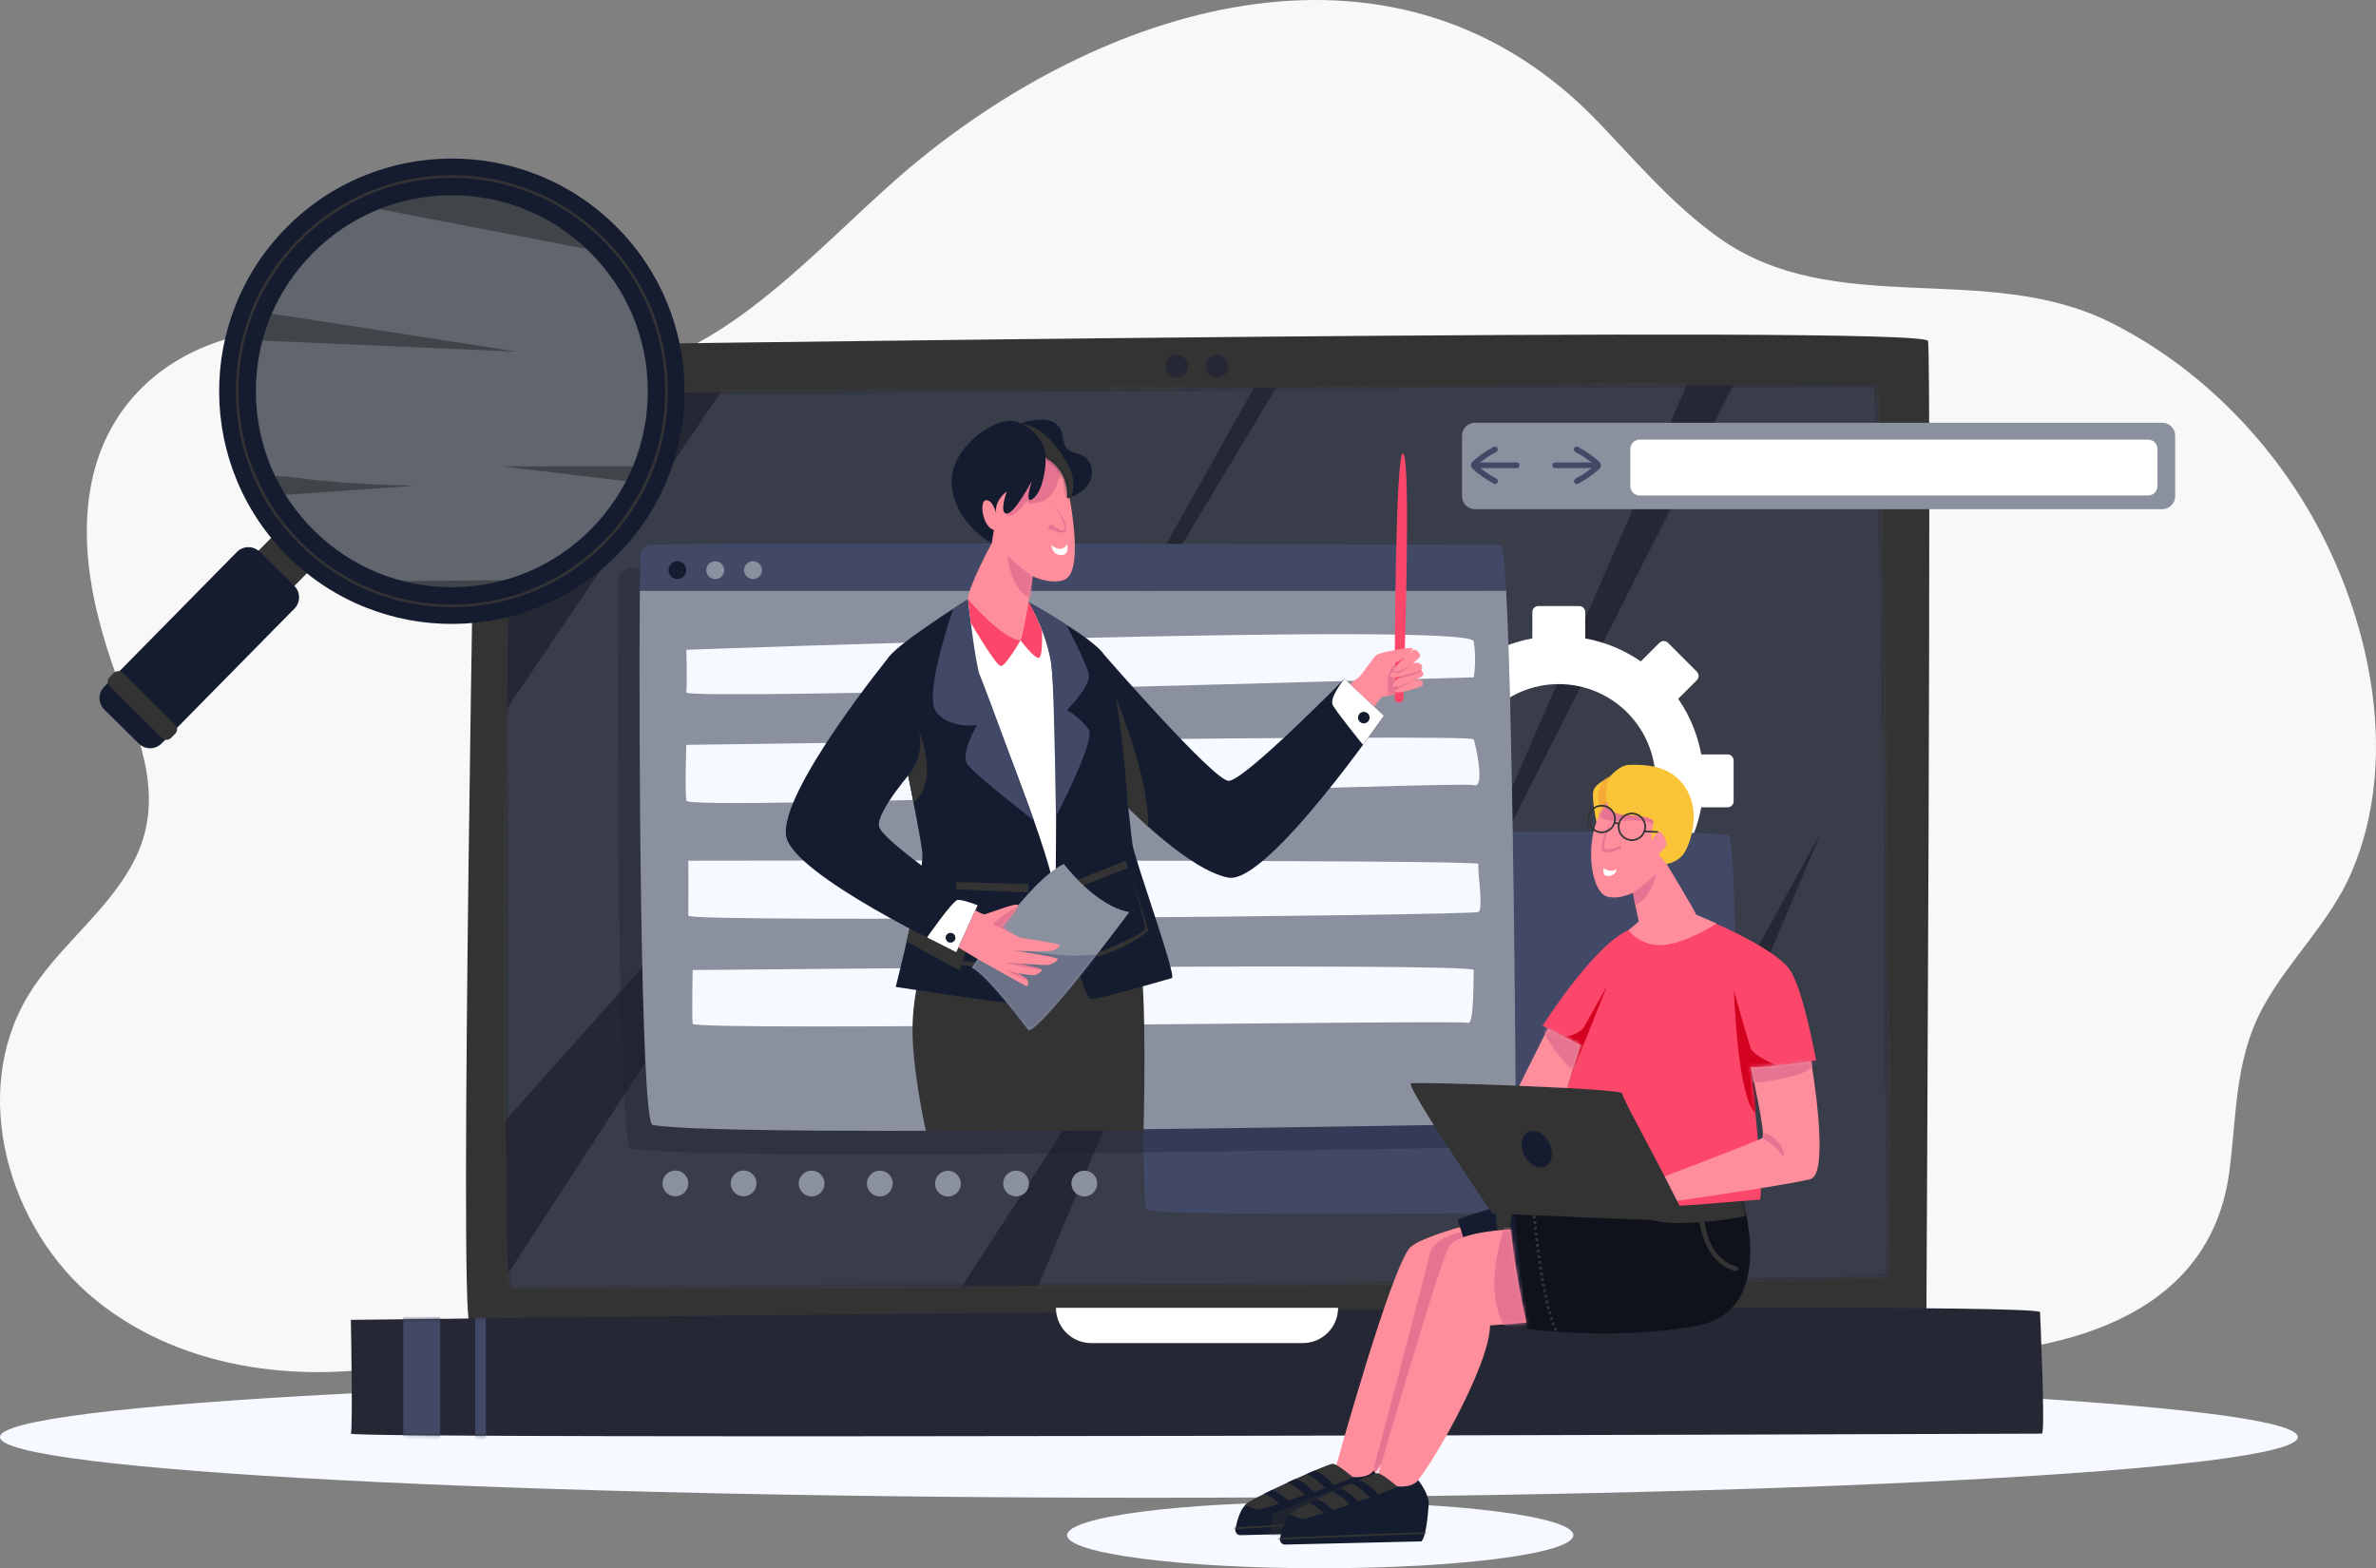 <svg width="712" height="470" viewBox="0 0 712 470" fill="none" xmlns="http://www.w3.org/2000/svg">
<rect x="0" y="0" width="712" height="470" fill="#808080" stroke="none"/>
<path d="M344.29 448.865C534.436 448.865 688.579 440.723 688.579 430.678C688.579 420.634 534.436 412.491 344.29 412.491C154.144 412.491 0 420.634 0 430.678C0 440.723 154.144 448.865 344.29 448.865Z" fill="#F6F9FF"/>
<path d="M125.826 407.758C92.623 415.269 55.282 411.126 28.811 389.719C2.34 368.314 -9.18 327.525 8.419 298.382C17.239 283.775 32.098 273.451 40.023 258.292C49.624 239.926 42.224 222.454 35.519 204.305C28.856 186.265 23.993 166.912 26.848 147.893C31.954 113.882 61.524 97.016 94.058 98.65C126.74 100.291 159.172 119.059 192.135 109.805C223.667 100.954 249.599 69.239 274.149 48.967C333.071 0.312 419.434 -25.726 479.157 36.807C490.593 48.782 501.462 61.518 514.928 71.152C549.663 96.003 594.981 77.917 632.435 96.63C658.471 109.638 680.244 131.527 694.111 157.025C710.867 187.834 718.907 228.477 704.604 261.561C698.198 276.38 686.081 287.491 678.346 301.484C669.6 317.304 670.357 333.619 668.055 351.077C662.098 396.264 615.817 405.864 577.206 406.485C510.541 407.557 443.199 399.668 376.673 395.819C293.028 390.981 208.063 389.154 125.826 407.758Z" fill="#F8F8F8"/>
<path d="M142.816 106.107C142.841 104.74 144.006 103.642 145.447 103.63C181.218 103.312 576.722 97.269 577.759 102.19C578.845 107.345 577.276 393.499 577.276 393.499C577.276 393.499 143.942 401.746 140.684 396.592C137.603 391.717 142.297 134.073 142.816 106.107Z" fill="#333333"/>
<path d="M105.142 395.552C105.142 395.552 599.646 389.423 611.316 393.152C611.316 393.152 612.999 429.655 611.876 429.655C610.752 429.655 104.515 431.438 105.141 429.655C105.768 427.872 105.142 395.552 105.142 395.552Z" fill="#252834"/>
<mask id="mask0_706_2533" style="mask-type:luminance" maskUnits="userSpaceOnUse" x="105" y="391" width="508" height="40">
<path d="M105.142 395.552C105.142 395.552 599.646 389.423 611.316 393.152C611.316 393.152 612.999 429.655 611.876 429.655C610.752 429.655 104.515 431.438 105.141 429.655C105.768 427.872 105.142 395.552 105.142 395.552Z" fill="white"/>
</mask>
<g mask="url(#mask0_706_2533)">
<path d="M131.9 391.949H120.838V432.791H131.9V391.949Z" fill="#424966"/>
</g>
<mask id="mask1_706_2533" style="mask-type:luminance" maskUnits="userSpaceOnUse" x="105" y="391" width="508" height="40">
<path d="M105.142 395.552C105.142 395.552 599.646 389.423 611.316 393.152C611.316 393.152 612.999 429.655 611.876 429.655C610.752 429.655 104.515 431.438 105.141 429.655C105.768 427.872 105.142 395.552 105.142 395.552Z" fill="white"/>
</mask>
<g mask="url(#mask1_706_2533)">
<path d="M145.587 391.949H142.399V432.791H145.587V391.949Z" fill="#424966"/>
</g>
<path d="M152.842 118.033C152.842 118.033 149.992 386.005 152.842 386.005C155.691 386.005 565.082 384.755 565.707 382.255C566.332 379.754 564.457 115.969 561.957 115.344C559.457 114.719 152.842 118.033 152.842 118.033Z" fill="#252834"/>
<mask id="mask2_706_2533" style="mask-type:luminance" maskUnits="userSpaceOnUse" x="151" y="115" width="415" height="272">
<path d="M152.842 118.033C152.842 118.033 149.992 386.005 152.842 386.005C155.691 386.005 565.082 384.755 565.707 382.255C566.332 379.754 564.457 115.969 561.957 115.344C559.457 114.719 152.842 118.033 152.842 118.033Z" fill="white"/>
</mask>
<g mask="url(#mask2_706_2533)">
<path opacity="0.2" d="M218.964 113.135L140.815 228.778L145.46 342.467L263.637 210.241L145.587 391.949H284.063L352.633 286.418L308.354 391.949H467.108L545.816 249.277L487.88 386.005H573.299V115.265H519.501L421.03 309.782L506.449 113.135L382.403 116.265L280.198 286.418L375.724 116.313L218.964 113.135Z" fill="#8B909F"/>
</g>
<path d="M390.408 402.516H326.996C321.16 402.516 316.43 397.785 316.43 391.949H400.975C400.974 397.785 396.244 402.516 390.408 402.516Z" fill="white"/>
<path d="M352.632 113.135C354.492 113.135 356 111.627 356 109.767C356 107.907 354.492 106.399 352.632 106.399C350.772 106.399 349.265 107.907 349.265 109.767C349.265 111.627 350.772 113.135 352.632 113.135Z" fill="#252834"/>
<path d="M364.77 113.135C366.63 113.135 368.138 111.627 368.138 109.767C368.138 107.907 366.63 106.399 364.77 106.399C362.91 106.399 361.402 107.907 361.402 109.767C361.402 111.627 362.91 113.135 364.77 113.135Z" fill="#252834"/>
<path d="M467.107 263.017C451.12 263.017 438.113 250.009 438.113 234.02C438.113 218.031 451.12 205.023 467.107 205.023C483.095 205.023 496.102 218.031 496.102 234.02C496.102 250.008 483.095 263.017 467.107 263.017ZM517.701 226.098H509.801C508.702 220.104 506.358 214.445 502.898 209.429L508.483 203.843C509.186 203.14 509.186 202 508.483 201.296L499.827 192.639C499.124 191.936 497.984 191.936 497.281 192.639L491.695 198.226C486.68 194.764 481.022 192.42 475.029 191.321V183.421C475.029 182.427 474.223 181.621 473.228 181.621H460.987C459.993 181.621 459.186 182.427 459.186 183.421V191.321C453.193 192.42 447.534 194.764 442.519 198.226L436.934 192.639C436.231 191.936 435.091 191.936 434.388 192.639L425.731 201.296C425.028 201.999 425.028 203.14 425.731 203.843L431.317 209.429C427.856 214.445 425.512 220.104 424.413 226.098H416.514C415.52 226.098 414.714 226.904 414.714 227.898V240.141C414.714 241.135 415.52 241.942 416.514 241.942H424.413C425.512 247.936 427.856 253.595 431.317 258.61L425.731 264.196C425.028 264.899 425.028 266.039 425.731 266.743L434.388 275.4C435.091 276.103 436.23 276.103 436.934 275.4L442.519 269.814C447.534 273.275 453.193 275.619 459.186 276.718V284.618C459.186 285.612 459.993 286.418 460.987 286.418H473.228C474.222 286.418 475.029 285.612 475.029 284.618V276.718C481.022 275.619 486.68 273.275 491.695 269.814L497.281 275.4C497.984 276.103 499.124 276.103 499.827 275.4L508.483 266.743C509.186 266.04 509.186 264.9 508.483 264.196L502.898 258.61C506.358 253.595 508.702 247.936 509.801 241.942H517.701C518.695 241.942 519.501 241.136 519.501 240.141V227.898C519.501 226.904 518.695 226.098 517.701 226.098Z" fill="white"/>
<path d="M343.568 250.472C343.568 250.472 515.406 247.783 518.123 250.472C520.84 253.162 520.84 362.073 518.123 362.512C515.406 362.951 345.605 365.147 343.568 362.512C341.53 359.877 343.568 250.472 343.568 250.472Z" fill="#424966"/>
<path opacity="0.3" d="M444.822 184.04C444.399 176.417 443.918 171.44 443.374 170.352C443.374 170.352 219.033 169.464 188.85 170.261C186.944 170.311 185.414 171.845 185.368 173.752C185.312 176.109 185.262 179.624 185.223 184.04C184.864 224.941 185.393 343.58 189.032 344.2C213.704 348.403 447.731 343.769 447.731 343.769C447.731 343.769 447.11 225.242 444.822 184.04Z" fill="#151C30"/>
<path d="M206.152 355.557C206.645 353.48 205.361 351.396 203.284 350.903C201.207 350.409 199.123 351.693 198.63 353.77C198.136 355.848 199.42 357.932 201.497 358.425C203.574 358.919 205.658 357.635 206.152 355.557Z" fill="#8B909F"/>
<path d="M225.558 357.389C227.067 355.879 227.067 353.432 225.558 351.922C224.048 350.412 221.601 350.412 220.091 351.922C218.581 353.432 218.581 355.879 220.091 357.389C221.601 358.899 224.048 358.899 225.558 357.389Z" fill="#8B909F"/>
<path d="M245.94 357.433C247.449 355.923 247.449 353.475 245.94 351.965C244.43 350.455 241.982 350.455 240.473 351.965C238.963 353.475 238.963 355.923 240.473 357.433C241.982 358.942 244.43 358.942 245.94 357.433Z" fill="#8B909F"/>
<path d="M265.13 358.275C267.102 357.457 268.039 355.196 267.222 353.223C266.405 351.25 264.144 350.314 262.171 351.131C260.199 351.948 259.262 354.21 260.079 356.182C260.896 358.155 263.157 359.092 265.13 358.275Z" fill="#8B909F"/>
<path d="M287.821 355.626C288.311 353.548 287.025 351.465 284.947 350.975C282.869 350.484 280.787 351.771 280.297 353.849C279.806 355.927 281.093 358.009 283.17 358.5C285.248 358.99 287.33 357.704 287.821 355.626Z" fill="#8B909F"/>
<path d="M307.216 357.433C308.726 355.924 308.726 353.476 307.216 351.966C305.706 350.456 303.259 350.456 301.749 351.966C300.239 353.476 300.239 355.924 301.749 357.433C303.259 358.943 305.706 358.943 307.216 357.433Z" fill="#8B909F"/>
<path d="M326.408 358.273C328.381 357.456 329.317 355.195 328.5 353.222C327.683 351.249 325.422 350.312 323.449 351.13C321.477 351.947 320.54 354.208 321.357 356.181C322.174 358.154 324.436 359.09 326.408 358.273Z" fill="#8B909F"/>
<path d="M195.545 337.145C220.217 341.347 454.244 336.713 454.244 336.713C454.244 336.713 453.623 218.187 451.335 176.985H191.736C191.376 217.885 191.905 336.525 195.545 337.145Z" fill="#8B909F"/>
<mask id="mask3_706_2533" style="mask-type:luminance" maskUnits="userSpaceOnUse" x="191" y="176" width="264" height="163">
<path d="M195.545 337.145C220.217 341.347 454.244 336.713 454.244 336.713C454.244 336.713 453.623 218.187 451.335 176.985H191.736C191.376 217.885 191.905 336.525 195.545 337.145Z" fill="white"/>
</mask>
<g mask="url(#mask3_706_2533)">
<path d="M205.677 194.732C205.677 194.732 440.737 186.182 441.629 192.204C442.521 198.226 441.629 202.988 441.629 202.988C441.629 202.988 205.409 210.048 205.677 207.514C205.945 204.979 205.677 194.732 205.677 194.732Z" fill="#F6F9FF"/>
</g>
<mask id="mask4_706_2533" style="mask-type:luminance" maskUnits="userSpaceOnUse" x="191" y="176" width="264" height="163">
<path d="M195.545 337.145C220.217 341.347 454.244 336.713 454.244 336.713C454.244 336.713 453.623 218.187 451.335 176.985H191.736C191.376 217.885 191.905 336.525 195.545 337.145Z" fill="white"/>
</mask>
<g mask="url(#mask4_706_2533)">
<path d="M205.677 223.226C205.677 223.226 441.021 219.811 441.629 221.565C442.237 223.318 445.144 236.579 441.629 235.299C438.114 234.019 206.153 243.262 205.677 239.953C205.2 236.644 205.677 223.226 205.677 223.226Z" fill="#F6F9FF"/>
</g>
<mask id="mask5_706_2533" style="mask-type:luminance" maskUnits="userSpaceOnUse" x="191" y="176" width="264" height="163">
<path d="M195.545 337.145C220.217 341.347 454.244 336.713 454.244 336.713C454.244 336.713 453.623 218.187 451.335 176.985H191.736C191.376 217.885 191.905 336.525 195.545 337.145Z" fill="white"/>
</mask>
<g mask="url(#mask5_706_2533)">
<path d="M206.27 257.946C206.27 257.946 443.576 257.531 443.07 258.918C442.564 260.306 444.631 272.246 443.07 273.307C441.51 274.368 206.207 276.598 206.27 274.428C206.332 272.259 206.27 257.946 206.27 257.946Z" fill="#F6F9FF"/>
</g>
<mask id="mask6_706_2533" style="mask-type:luminance" maskUnits="userSpaceOnUse" x="191" y="176" width="264" height="163">
<path d="M195.545 337.145C220.217 341.347 454.244 336.713 454.244 336.713C454.244 336.713 453.623 218.187 451.335 176.985H191.736C191.376 217.885 191.905 336.525 195.545 337.145Z" fill="white"/>
</mask>
<g mask="url(#mask6_706_2533)">
<path d="M207.56 290.717C207.56 290.717 441.785 288.342 441.629 290.717C441.472 293.092 441.8 307.504 439.832 306.532C437.863 305.56 207.769 309.169 207.555 306.808C207.301 303.985 207.56 290.717 207.56 290.717Z" fill="#F6F9FF"/>
</g>
<path d="M195.363 163.205C193.457 163.255 191.927 164.789 191.881 166.696C191.825 169.053 191.775 172.568 191.736 176.985H451.335C450.912 169.361 450.431 164.385 449.887 163.296C449.887 163.296 225.545 162.409 195.363 163.205Z" fill="#424966"/>
<path d="M205.606 171.464C205.943 170.027 205.052 168.589 203.616 168.251C202.179 167.913 200.74 168.804 200.402 170.241C200.065 171.678 200.956 173.117 202.393 173.455C203.829 173.792 205.268 172.901 205.606 171.464Z" fill="#151C30"/>
<path d="M215.526 173.271C216.847 172.611 217.382 171.006 216.723 169.685C216.063 168.365 214.458 167.829 213.138 168.489C211.817 169.149 211.282 170.754 211.941 172.074C212.601 173.395 214.206 173.931 215.526 173.271Z" fill="#8B909F"/>
<path d="M226.687 173.337C228.051 172.772 228.699 171.209 228.134 169.845C227.569 168.481 226.006 167.833 224.642 168.398C223.278 168.963 222.631 170.527 223.196 171.89C223.76 173.254 225.324 173.902 226.687 173.337Z" fill="#8B909F"/>
<path d="M92.738 171.014L82.001 160.439L76.43 166.097L87.167 176.672L92.738 171.014Z" fill="#333333"/>
<path d="M135.399 176.691C168.224 176.691 194.833 150.079 194.833 117.251C194.833 84.424 168.224 57.812 135.399 57.812C102.574 57.812 75.965 84.424 75.965 117.251C75.965 150.079 102.574 176.691 135.399 176.691Z" fill="#41454A"/>
<mask id="mask7_706_2533" style="mask-type:luminance" maskUnits="userSpaceOnUse" x="75" y="57" width="120" height="120">
<path d="M135.399 176.691C168.224 176.691 194.833 150.079 194.833 117.251C194.833 84.424 168.224 57.812 135.399 57.812C102.574 57.812 75.965 84.424 75.965 117.251C75.965 150.079 102.574 176.691 135.399 176.691Z" fill="white"/>
</mask>
<g mask="url(#mask7_706_2533)">
<path opacity="0.43" d="M89.648 143.265C78.168 141.699 67.755 143.312 67.74 143.265C67.705 143.153 67.436 101.6 67.436 101.6L155.078 105.404L75.746 93.12L92.176 58.518L203.264 79.925L195.681 139.765H150.316L195.425 145.141L180.65 173.602L96.145 174.354L74.499 149.067L124.513 145.545C124.513 145.545 105.354 145.408 89.648 143.265Z" fill="#8B909F"/>
</g>
<path d="M86.473 166.939C79.767 160.335 74.555 152.612 70.979 143.985C67.527 135.656 65.742 126.841 65.672 117.786C65.603 108.732 67.253 99.891 70.577 91.509C74.019 82.828 79.113 75.027 85.716 68.321C92.32 61.614 100.041 56.401 108.668 52.826C116.997 49.373 125.81 47.587 134.864 47.518C143.917 47.448 152.757 49.099 161.138 52.423C169.818 55.866 177.619 60.96 184.325 67.564C191.03 74.168 196.243 81.891 199.818 90.518C203.27 98.847 205.056 107.662 205.126 116.716C205.195 125.771 203.545 134.612 200.221 142.993C196.778 151.674 191.684 159.476 185.081 166.182C178.478 172.888 170.756 178.101 162.13 181.677C153.801 185.13 144.987 186.915 135.933 186.985C126.88 187.054 118.04 185.404 109.659 182.08C100.979 178.637 93.178 173.543 86.473 166.939ZM176.606 75.403C165.429 64.395 150.635 58.399 134.949 58.52C119.262 58.64 104.562 64.862 93.555 76.04C82.548 87.218 76.553 102.014 76.673 117.702C76.793 133.39 83.015 148.092 94.192 159.1C105.369 170.108 120.164 176.104 135.85 175.983C151.536 175.863 166.237 169.641 177.244 158.463C188.25 147.284 194.246 132.489 194.126 116.801C194.005 101.113 187.783 86.411 176.606 75.403Z" fill="#151C30"/>
<path d="M41.615 222.86L31.252 212.653C29.355 210.784 29.331 207.732 31.199 205.834L70.994 165.42C72.862 163.523 75.915 163.499 77.812 165.368L88.176 175.574C90.073 177.443 90.096 180.496 88.228 182.393L48.433 222.807C46.565 224.705 43.512 224.728 41.615 222.86Z" fill="#151C30"/>
<path d="M135.385 181.992C118.283 181.992 102.176 175.394 89.977 163.38C77.657 151.246 70.799 135.04 70.666 117.748C70.533 100.456 77.142 84.147 89.275 71.826C101.407 59.504 117.611 52.645 134.902 52.513C135.072 52.511 135.243 52.511 135.412 52.511C152.514 52.511 168.621 59.108 180.82 71.123C193.14 83.257 199.998 99.463 200.131 116.755C200.264 134.047 193.655 150.356 181.523 162.677C169.39 174.999 153.186 181.858 135.895 181.99C135.725 181.991 135.555 181.992 135.385 181.992ZM135.412 53.314C135.244 53.314 135.077 53.314 134.908 53.316C117.832 53.447 101.829 60.22 89.847 72.389C77.865 84.557 71.338 100.664 71.469 117.742C71.6 134.819 78.373 150.824 90.54 162.807C102.587 174.672 118.497 181.189 135.385 181.189C135.554 181.189 135.72 181.188 135.889 181.187C152.965 181.056 168.968 174.282 180.951 162.114C192.933 149.945 199.459 133.838 199.328 116.761C199.197 99.683 192.424 83.678 180.257 71.695C168.21 59.83 152.301 53.314 135.412 53.314Z" fill="#333333"/>
<path d="M48.53 221.172L32.833 205.713C32.071 204.962 32.061 203.736 32.812 202.974L34.054 201.712C34.805 200.951 36.03 200.941 36.792 201.691L52.49 217.151C53.252 217.902 53.261 219.127 52.511 219.889L51.268 221.151C50.517 221.913 49.292 221.923 48.53 221.172Z" fill="#333333"/>
<path d="M647.934 152.59H441.996C439.852 152.59 438.113 150.852 438.113 148.707V130.581C438.113 128.436 439.852 126.698 441.996 126.698H647.934C650.078 126.698 651.817 128.436 651.817 130.581V148.707C651.817 150.852 650.078 152.59 647.934 152.59Z" fill="#8B909F"/>
<path d="M447.568 133.946C445.509 135.012 443.582 136.321 441.826 137.834C441.4 138.201 440.937 138.579 440.811 139.156C440.663 139.832 441.068 140.348 441.546 140.765C442.427 141.534 443.352 142.255 444.311 142.925C445.366 143.663 446.468 144.332 447.607 144.934C448.013 145.148 448.532 145.037 448.771 144.629C448.996 144.244 448.874 143.68 448.466 143.464C447.309 142.853 446.189 142.172 445.118 141.42C444.624 141.073 444.141 140.713 443.671 140.335C443.441 140.149 443.213 139.961 442.989 139.769C442.861 139.659 442.731 139.55 442.606 139.436C442.556 139.393 442.508 139.348 442.462 139.301C442.469 139.318 442.472 139.335 442.47 139.354C442.449 139.417 442.453 139.473 442.482 139.523C442.52 139.537 442.548 139.511 442.567 139.446C442.693 139.39 442.829 139.212 442.934 139.12C443.157 138.926 443.384 138.735 443.614 138.548C444.083 138.165 444.566 137.801 445.061 137.453C446.135 136.697 447.261 136.019 448.427 135.415C448.835 135.204 448.956 134.633 448.732 134.251C448.49 133.838 447.977 133.734 447.568 133.946Z" fill="#424966"/>
<path d="M443.07 140.291C446.885 140.291 450.7 140.291 454.515 140.291C455.61 140.291 455.612 138.589 454.515 138.589C450.7 138.589 446.885 138.589 443.07 138.589C441.975 138.589 441.973 140.291 443.07 140.291Z" fill="#424966"/>
<path d="M472.942 144.934C475.001 143.869 476.927 142.559 478.683 141.046C479.109 140.679 479.572 140.301 479.698 139.725C479.846 139.048 479.441 138.532 478.964 138.115C478.083 137.347 477.157 136.625 476.199 135.955C475.143 135.217 474.041 134.548 472.902 133.946C472.496 133.732 471.977 133.843 471.738 134.252C471.513 134.636 471.636 135.2 472.043 135.416C473.201 136.028 474.32 136.708 475.392 137.461C475.885 137.807 476.369 138.167 476.838 138.546C477.069 138.731 477.296 138.92 477.521 139.112C477.649 139.221 477.778 139.33 477.903 139.444C477.953 139.487 478.001 139.533 478.048 139.58C478.04 139.563 478.037 139.545 478.039 139.526C478.06 139.463 478.056 139.407 478.028 139.358C477.99 139.343 477.961 139.369 477.943 139.434C477.817 139.49 477.681 139.668 477.576 139.76C477.353 139.954 477.126 140.145 476.896 140.333C476.427 140.715 475.944 141.079 475.449 141.427C474.375 142.183 473.249 142.862 472.083 143.465C471.675 143.676 471.554 144.247 471.777 144.629C472.02 145.043 472.532 145.146 472.942 144.934Z" fill="#424966"/>
<path d="M477.44 138.589C473.625 138.589 469.81 138.589 465.995 138.589C464.9 138.589 464.898 140.291 465.995 140.291C469.81 140.291 473.625 140.291 477.44 140.291C478.535 140.291 478.537 138.589 477.44 138.589Z" fill="#424966"/>
<path d="M643.71 148.495H491.365C489.81 148.495 488.55 147.235 488.55 145.68V134.562C488.55 133.008 489.81 131.747 491.365 131.747H643.71C645.264 131.747 646.525 133.008 646.525 134.562V145.68C646.525 147.235 645.264 148.495 643.71 148.495Z" fill="white"/>
<path d="M282.335 272.701C278.491 280.647 275.762 289.095 274.368 297.811C273.915 300.65 273.582 303.613 273.48 306.532C273.025 319.507 277.457 338.893 277.457 338.893H342.662C342.662 338.893 343.937 296.095 341.209 284.503C338.482 272.91 335.073 263.016 335.073 263.016L285.753 265.637L282.335 272.701Z" fill="#333333"/>
<path d="M290.057 179.608L284.23 185.89L297.538 266.844L326.243 264.644C326.243 264.644 319.849 193.481 318.325 189.63C316.801 185.778 308.017 180.361 308.017 180.361L290.057 179.608Z" fill="white"/>
<path d="M290.057 179.608C290.057 179.608 266.905 194.121 266.088 197.524C265.27 200.926 275.957 249.192 276.401 255.846C276.844 262.501 268.416 295.773 268.416 295.773C268.416 295.773 309.966 302.206 309.263 301.097C308.561 299.988 316.428 280.082 316.428 270.043C316.428 260.856 301.901 224.272 294.91 207.197C292.473 201.246 291.022 194.938 290.618 188.519L290.057 179.608Z" fill="#151C30"/>
<path d="M293.487 139.227C295.841 136.453 304.44 133.414 311.38 134.711C315.292 135.442 318.349 138.516 319.194 142.406C321.107 151.209 324.908 171.984 318.646 173.886C315.858 174.732 312.577 174.07 309.426 172.696C308.789 178.055 306.252 190.255 305.793 191.887C305.148 194.18 290.053 183.414 290.057 179.608C290.06 175.928 297.197 162.784 297.197 162.784C295.703 159.157 290.212 143.086 293.487 139.227Z" fill="#FE8E9C"/>
<mask id="mask8_706_2533" style="mask-type:luminance" maskUnits="userSpaceOnUse" x="290" y="134" width="33" height="59">
<path d="M293.487 139.227C295.841 136.453 304.44 133.414 311.38 134.711C315.292 135.442 318.349 138.516 319.194 142.406C321.107 151.209 324.908 171.984 318.646 173.886C315.858 174.732 312.577 174.07 309.426 172.696C308.789 178.055 306.252 190.255 305.793 191.887C305.148 194.18 290.053 183.414 290.057 179.608C290.06 175.928 297.197 162.784 297.197 162.784C295.703 159.157 290.212 143.086 293.487 139.227Z" fill="white"/>
</mask>
<g mask="url(#mask8_706_2533)">
<path d="M309.426 172.696C309.426 172.696 305.299 169.88 301.889 166.546C301.889 166.546 302.905 178.228 309.798 179.441L309.426 172.696Z" fill="#E57492"/>
</g>
<mask id="mask9_706_2533" style="mask-type:luminance" maskUnits="userSpaceOnUse" x="290" y="134" width="33" height="59">
<path d="M293.487 139.227C295.841 136.453 304.44 133.414 311.38 134.711C315.292 135.442 318.349 138.516 319.194 142.406C321.107 151.209 324.908 171.984 318.646 173.886C315.858 174.732 312.577 174.07 309.426 172.696C308.789 178.055 306.252 190.255 305.793 191.887C305.148 194.18 290.053 183.414 290.057 179.608C290.06 175.928 297.197 162.784 297.197 162.784C295.703 159.157 290.212 143.086 293.487 139.227Z" fill="white"/>
</mask>
<g mask="url(#mask9_706_2533)">
<path d="M318.045 139.805C318.045 139.805 317.27 148.675 312.159 150.319C307.048 151.964 307.9 149.795 307.9 149.795C307.9 149.795 302.789 157.807 300.698 153.026L309.862 134.498C309.861 134.499 315.721 136.165 318.045 139.805Z" fill="#E57492"/>
</g>
<path d="M315.396 150.32C315.396 150.32 319.847 157.523 318.907 158.689C317.966 159.854 315.591 157.051 314.866 157.235C314.14 157.42 313.78 158.578 314.674 158.712C315.568 158.846 319.038 160.558 319.398 158.913C319.757 157.269 319.106 156.027 315.396 150.32Z" fill="#E57492"/>
<path d="M319.784 163.002C319.784 163.002 318.584 166.068 315.1 163.399C315.1 163.399 315.14 165.962 317.535 166.325C320.693 166.805 319.784 163.002 319.784 163.002Z" fill="white"/>
<path d="M324.725 136.726C323.155 135.81 321.064 135.798 319.808 134.484C318.296 132.901 318.752 130.255 317.656 128.36C316.835 126.941 315.218 126.128 313.597 125.886C311.967 125.643 310.317 125.895 308.706 126.156C307.936 126.281 306.707 126.356 306.075 126.972C304.632 126.231 303.068 125.888 301.47 126.169C294.937 127.317 283.461 136.057 285.403 146.916C287.345 157.776 297.197 162.783 297.197 162.783L297.831 158.799C294.5 158.07 293.316 150.026 295.469 149.914C297.623 149.803 298.524 153.914 298.524 153.914C297.873 149.914 301.687 147.31 301.687 147.31C301.687 147.31 299.268 153.914 301.687 153.914C304.105 153.914 309.221 144.054 309.221 144.054C309.221 144.054 306.616 152.054 309.779 149.263C312.941 146.473 313.313 138.845 313.313 138.845C313.394 138.299 313.377 137.686 313.28 137.034C313.742 137.304 314.199 137.583 314.636 137.892C318.22 140.424 320.255 144.988 319.745 149.346C322.531 148.584 325.245 146.967 326.536 144.383C327.827 141.799 327.221 138.181 324.725 136.726Z" fill="#151C30"/>
<mask id="mask10_706_2533" style="mask-type:luminance" maskUnits="userSpaceOnUse" x="285" y="125" width="43" height="38">
<path d="M324.725 136.726C323.155 135.81 321.064 135.798 319.808 134.484C318.296 132.901 318.752 130.255 317.656 128.36C316.835 126.941 315.218 126.128 313.597 125.886C311.967 125.643 310.317 125.895 308.706 126.156C307.936 126.281 306.707 126.356 306.075 126.972C304.632 126.231 303.068 125.888 301.47 126.169C294.937 127.317 283.461 136.057 285.403 146.916C287.345 157.776 297.197 162.783 297.197 162.783L297.831 158.799C294.5 158.07 293.316 150.026 295.469 149.914C297.623 149.803 298.524 153.914 298.524 153.914C297.873 149.914 301.687 147.31 301.687 147.31C301.687 147.31 299.268 153.914 301.687 153.914C304.105 153.914 309.221 144.054 309.221 144.054C309.221 144.054 306.616 152.054 309.779 149.263C312.941 146.473 313.313 138.845 313.313 138.845C313.394 138.299 313.377 137.686 313.28 137.034C313.742 137.304 314.199 137.583 314.636 137.892C318.22 140.424 320.255 144.988 319.745 149.346C322.531 148.584 325.245 146.967 326.536 144.383C327.827 141.799 327.221 138.181 324.725 136.726Z" fill="white"/>
</mask>
<g mask="url(#mask10_706_2533)">
<path d="M306.075 126.972C306.075 126.972 313.469 130.318 313.28 137.034C313.28 137.034 318.413 146.303 319.744 149.347C320.277 150.564 320.76 149.859 321.148 148.575C322.073 145.511 321.673 142.197 320.118 139.399C317.548 134.774 312.606 127.717 306.075 126.972Z" fill="#333333"/>
</g>
<path d="M308.163 180.448C308.163 180.448 327.65 191.172 330.857 196.205C334.064 201.239 338.684 248.464 339.368 253.084C340.052 257.704 352.713 292.682 351.173 293.123C349.633 293.565 328.76 299.626 326.878 299.454C324.996 299.283 316.985 271.678 316.429 267.971C316.033 265.333 317.427 224.084 315.1 199.354C314.155 189.318 308.163 180.448 308.163 180.448Z" fill="#151C30"/>
<path d="M286.561 264.346L308.203 264.955V267.494L286.561 266.523V264.346Z" fill="#333333"/>
<path d="M322.94 263.661L337.325 257.946L338.101 260.043L323.692 265.797L322.94 263.661Z" fill="#333333"/>
<path d="M308.203 267.494C308.203 267.494 306.384 288.188 305.237 288.535C304.089 288.881 285.806 288.621 285.026 286.975C284.246 285.328 286.561 266.523 286.561 266.523C286.561 266.523 283.175 286.715 284.23 288.188C285.286 289.661 305.042 290.788 305.996 290.008C306.949 289.228 308.203 267.494 308.203 267.494Z" fill="#333333"/>
<path d="M323.692 265.797C323.692 265.797 328.204 285.312 328.94 285.436C329.676 285.559 342.692 279.849 343.122 278.393C343.552 276.937 338.102 260.043 338.102 260.043C338.102 260.043 344.106 277.886 344.026 278.757C343.947 279.628 337.061 283.823 334.29 284.773C331.52 285.723 329.145 286.99 328.591 286.436C328.037 285.882 323.692 265.797 323.692 265.797Z" fill="#333333"/>
<path d="M285.713 182.392C285.713 182.392 276.482 208.366 280.622 213.48C284.762 218.595 292.798 217.255 292.798 217.255C292.798 217.255 287.437 226.023 290.056 229.311C292.676 232.599 309.852 245.949 309.852 245.949C309.852 245.949 294.99 205.321 293.65 202.399C292.311 199.476 290.057 179.608 290.057 179.608L285.713 182.392Z" fill="#424966"/>
<path d="M308.163 180.448C308.163 180.448 314.687 190.958 315.346 202.213C316.005 213.468 316.428 244.727 316.428 244.727C316.428 244.727 328.373 221.861 326.243 218.631C324.112 215.402 319.721 212.778 319.721 212.778C319.721 212.778 327.082 205.583 326.243 201.966C325.404 198.349 319.484 187.187 319.484 187.187C319.484 187.187 309.906 181.004 308.163 180.448Z" fill="#424966"/>
<path d="M305.793 191.887C305.793 191.887 301.277 199.939 299.809 199.6C298.341 199.261 290.927 186.722 290.927 186.722L290.057 179.608C290.057 179.608 300.487 191.738 305.793 191.887Z" fill="#FC476A"/>
<path d="M305.793 191.887C305.793 191.887 309.93 197.365 311.275 197.163C312.62 196.961 312.214 188.85 312.214 188.85C312.214 188.85 309.288 181.692 308.163 180.448C308.163 180.448 306.544 189.609 305.793 191.887Z" fill="#FC476A"/>
<path d="M330.857 196.205C330.857 196.205 363.586 233.854 368.138 234.02C372.689 234.185 402.89 203.44 402.89 203.44L414.713 214.501C414.713 214.501 379.772 265.089 368.137 263.017C356.502 260.944 338.102 242.082 338.102 242.082L330.857 196.205Z" fill="#151C30"/>
<path d="M338.102 242.082C338.102 242.082 335.852 212.822 333.86 207.714C333.86 207.714 344.682 233.597 344.028 247.703L338.102 242.082Z" fill="#333333"/>
<path d="M402.89 203.439C402.89 203.439 398.211 209.125 399.385 211.328C400.56 213.531 408.444 223.226 408.444 223.226L414.714 214.501L402.89 203.439Z" fill="white"/>
<path d="M408.685 216.794C409.641 216.794 410.416 216.019 410.416 215.064C410.416 214.108 409.641 213.333 408.685 213.333C407.73 213.333 406.955 214.108 406.955 215.064C406.955 216.019 407.73 216.794 408.685 216.794Z" fill="#151C30"/>
<path d="M274.215 229.987C274.215 229.987 262.433 243.256 263.418 247.703C264.404 252.15 292.955 271.284 292.955 271.284L286.561 285.361C286.561 285.361 237.613 262.281 235.594 250.635C233.311 237.464 266.751 196.435 266.751 196.435L274.215 229.987Z" fill="#151C30"/>
<path d="M272.146 232.423C272.146 232.423 277.339 226.853 275.285 218.751C275.285 218.751 281.879 234.107 273.738 240.515L272.146 232.423Z" fill="#333333"/>
<path d="M292.955 271.284L286.561 285.361L272.577 278.301L271.688 282.201C271.688 282.201 287.157 290.853 287.64 290.716C288.122 290.578 292.955 271.284 292.955 271.284Z" fill="#333333"/>
<path d="M292.954 271.284C292.954 271.284 288.521 269.585 287.022 269.692C285.523 269.799 277.806 280.941 277.806 280.941L286.561 285.36L292.954 271.284Z" fill="white"/>
<path d="M286.306 281.039C286.306 281.848 285.65 282.504 284.841 282.504C284.032 282.504 283.376 281.848 283.376 281.039C283.376 280.23 284.032 279.574 284.841 279.574C285.65 279.574 286.306 280.23 286.306 281.039Z" fill="#151C30"/>
<path d="M291.236 290.031C291.236 290.031 308.359 263.65 318.814 258.946C318.814 258.946 328.401 271.708 338.431 273.324C338.431 273.324 312.01 308.881 308.197 308.753C308.197 308.753 295.723 291.952 291.236 290.031Z" fill="#8B909F"/>
<mask id="mask11_706_2533" style="mask-type:luminance" maskUnits="userSpaceOnUse" x="291" y="258" width="48" height="51">
<path d="M291.236 290.031C291.236 290.031 308.359 263.65 318.814 258.946C318.814 258.946 328.401 271.708 338.431 273.324C338.431 273.324 312.01 308.881 308.197 308.753C308.197 308.753 295.723 291.952 291.236 290.031Z" fill="white"/>
</mask>
<g mask="url(#mask11_706_2533)">
<path opacity="0.44" d="M293.874 282.504C293.874 282.504 314.275 286.607 322.359 286.418C330.443 286.228 334.291 284.773 334.291 284.773C334.291 284.773 312.222 311.917 309.853 312.088C307.483 312.259 289.191 292.061 289.188 290.717C289.184 289.374 293.874 282.504 293.874 282.504Z" fill="#424966"/>
</g>
<path d="M315.15 284.945C316.37 284.741 317.657 283.657 317.521 283.183C317.386 282.709 306.411 281.218 305.852 281.039C305.293 280.86 300.111 278.034 300.111 278.034C300.111 278.034 305.237 271.952 305.123 271.284C304.941 270.208 295.516 274.088 294.907 274.021C294.298 273.953 292.254 272.827 292.254 272.827L287.207 283.938C287.207 283.938 293.854 288.082 297.081 289.707H297.08C297.08 289.707 306.754 295.255 307.562 295.471C308.371 295.687 308.263 294.015 307.562 293.368C307.284 293.111 306.143 292.401 304.87 291.64C307.197 292.02 309.316 292.294 309.798 292.262C310.814 292.194 312.034 291.178 312.305 290.717C312.534 290.329 304.991 288.897 303.204 288.582C305.12 288.811 313.508 289.276 314.202 289.213C314.947 289.145 317.047 287.994 316.979 287.384C316.912 286.774 303.092 284.742 303.092 284.742C303.092 284.742 303.633 284.809 304.893 284.945C306.151 285.08 313.931 285.148 315.15 284.945Z" fill="#FE8E9C"/>
<mask id="mask12_706_2533" style="mask-type:luminance" maskUnits="userSpaceOnUse" x="287" y="271" width="31" height="25">
<path d="M315.15 284.945C316.37 284.741 317.657 283.657 317.521 283.183C317.386 282.709 306.411 281.218 305.852 281.039C305.293 280.86 300.111 278.034 300.111 278.034C300.111 278.034 305.237 271.952 305.123 271.284C304.941 270.208 295.516 274.088 294.907 274.021C294.298 273.953 292.254 272.827 292.254 272.827L287.207 283.938C287.207 283.938 293.854 288.082 297.081 289.707H297.08C297.08 289.707 306.754 295.255 307.562 295.471C308.371 295.687 308.263 294.015 307.562 293.368C307.284 293.111 306.143 292.401 304.87 291.64C307.197 292.02 309.316 292.294 309.798 292.262C310.814 292.194 312.034 291.178 312.305 290.717C312.534 290.329 304.991 288.897 303.204 288.582C305.12 288.811 313.508 289.276 314.202 289.213C314.947 289.145 317.047 287.994 316.979 287.384C316.912 286.774 303.092 284.742 303.092 284.742C303.092 284.742 303.633 284.809 304.893 284.945C306.151 285.08 313.931 285.148 315.15 284.945Z" fill="white"/>
</mask>
<g mask="url(#mask12_706_2533)">
<path d="M303.205 288.582L301.247 288.617C301.247 288.617 310.554 290.769 312.305 290.718C312.305 290.718 311.175 289.288 303.205 288.582Z" fill="#E57492"/>
</g>
<mask id="mask13_706_2533" style="mask-type:luminance" maskUnits="userSpaceOnUse" x="287" y="271" width="31" height="25">
<path d="M315.15 284.945C316.37 284.741 317.657 283.657 317.521 283.183C317.386 282.709 306.411 281.218 305.852 281.039C305.293 280.86 300.111 278.034 300.111 278.034C300.111 278.034 305.237 271.952 305.123 271.284C304.941 270.208 295.516 274.088 294.907 274.021C294.298 273.953 292.254 272.827 292.254 272.827L287.207 283.938C287.207 283.938 293.854 288.082 297.081 289.707H297.08C297.08 289.707 306.754 295.255 307.562 295.471C308.371 295.687 308.263 294.015 307.562 293.368C307.284 293.111 306.143 292.401 304.87 291.64C307.197 292.02 309.316 292.294 309.798 292.262C310.814 292.194 312.034 291.178 312.305 290.717C312.534 290.329 304.991 288.897 303.204 288.582C305.12 288.811 313.508 289.276 314.202 289.213C314.947 289.145 317.047 287.994 316.979 287.384C316.912 286.774 303.092 284.742 303.092 284.742C303.092 284.742 303.633 284.809 304.893 284.945C306.151 285.08 313.931 285.148 315.15 284.945Z" fill="white"/>
</mask>
<g mask="url(#mask13_706_2533)">
<path d="M304.87 291.64L301.19 290.582C301.19 290.582 307.442 293.993 307.94 293.928C308.438 293.864 307.365 292.652 304.87 291.64Z" fill="#E57492"/>
</g>
<mask id="mask14_706_2533" style="mask-type:luminance" maskUnits="userSpaceOnUse" x="287" y="271" width="31" height="25">
<path d="M315.15 284.945C316.37 284.741 317.657 283.657 317.521 283.183C317.386 282.709 306.411 281.218 305.852 281.039C305.293 280.86 300.111 278.034 300.111 278.034C300.111 278.034 305.237 271.952 305.123 271.284C304.941 270.208 295.516 274.088 294.907 274.021C294.298 273.953 292.254 272.827 292.254 272.827L287.207 283.938C287.207 283.938 293.854 288.082 297.081 289.707H297.08C297.08 289.707 306.754 295.255 307.562 295.471C308.371 295.687 308.263 294.015 307.562 293.368C307.284 293.111 306.143 292.401 304.87 291.64C307.197 292.02 309.316 292.294 309.798 292.262C310.814 292.194 312.034 291.178 312.305 290.717C312.534 290.329 304.991 288.897 303.204 288.582C305.12 288.811 313.508 289.276 314.202 289.213C314.947 289.145 317.047 287.994 316.979 287.384C316.912 286.774 303.092 284.742 303.092 284.742C303.092 284.742 303.633 284.809 304.893 284.945C306.151 285.08 313.931 285.148 315.15 284.945Z" fill="white"/>
</mask>
<g mask="url(#mask14_706_2533)">
<path d="M305.123 271.284C305.123 271.284 297.142 276.613 297.683 276.991C298.223 277.37 302.968 279.574 302.968 279.574C302.968 279.574 301.63 278.181 302.116 277.154C302.603 276.126 306.238 272.445 305.123 271.284Z" fill="#E57492"/>
</g>
<path d="M419.225 210.56C418.501 210.56 417.914 209.973 417.915 209.248C417.93 199.161 418.114 134.31 420.492 135.91C422.868 137.509 420.863 199.609 420.535 209.295C420.511 210.001 419.932 210.56 419.225 210.56Z" fill="#FC476A"/>
<path d="M404.582 205.022C404.582 205.022 406.977 203.062 407.5 202.67C408.023 202.277 411.553 196.932 412.598 196.205C413.644 195.478 423.427 193.695 423.325 194.302C423.224 194.908 422.562 195.749 422.168 196.205C421.774 196.661 417.915 198.763 417.915 198.763V208.09L413.954 208.944L411.825 211.799L404.582 205.022Z" fill="#FE8E9C"/>
<mask id="mask15_706_2533" style="mask-type:luminance" maskUnits="userSpaceOnUse" x="404" y="194" width="20" height="18">
<path d="M404.582 205.022C404.582 205.022 406.977 203.062 407.5 202.67C408.023 202.277 411.553 196.932 412.598 196.205C413.644 195.478 423.427 193.695 423.325 194.302C423.224 194.908 422.562 195.749 422.168 196.205C421.774 196.661 417.915 198.763 417.915 198.763V208.09L413.954 208.944L411.825 211.799L404.582 205.022Z" fill="white"/>
</mask>
<g mask="url(#mask15_706_2533)">
<path d="M417.914 198.763C417.914 198.763 416.17 201.421 415.969 202.988C415.768 204.554 415.969 208.976 415.969 208.976L418.917 208.172C418.917 208.172 418.854 199.404 417.914 198.763Z" fill="#E57492"/>
</g>
<path d="M425.767 200.848C425.86 200.795 425.92 200.751 425.941 200.717C426.825 199.271 425.032 198.522 424.623 198.589C424.362 198.633 423.795 198.743 423.419 198.817C424.586 197.821 425.48 196.949 425.541 196.754C425.779 195.995 424.315 194.178 423.326 194.896C422.991 195.14 422.168 196.205 422.168 196.205C422.168 196.205 418.548 198.696 417.72 200.997C417.237 201.353 416.846 201.754 416.628 202.202C416.148 203.189 417.851 203.115 419.927 202.682C418.804 203.388 417.76 204.273 417.455 205.244C417.232 205.953 417.932 206.03 419.024 205.779C418.599 206.086 418.254 206.433 418.056 206.822C417.039 208.822 425.964 205.895 426.244 205.407C426.523 204.918 426.47 203.826 425.345 203.685C424.973 203.638 423.921 203.932 423.921 203.932C423.921 203.932 423.852 203.944 423.734 203.969C425.199 203.267 426.362 202.598 426.448 202.403C426.719 201.79 426.271 201.208 425.767 200.848Z" fill="#FE8E9C"/>
<mask id="mask16_706_2533" style="mask-type:luminance" maskUnits="userSpaceOnUse" x="416" y="194" width="11" height="14">
<path d="M425.767 200.848C425.86 200.795 425.92 200.751 425.941 200.717C426.825 199.271 425.032 198.522 424.623 198.589C424.362 198.633 423.795 198.743 423.419 198.817C424.586 197.821 425.48 196.949 425.541 196.754C425.779 195.995 424.315 194.178 423.326 194.896C422.991 195.14 422.168 196.205 422.168 196.205C422.168 196.205 418.548 198.696 417.72 200.997C417.237 201.353 416.846 201.754 416.628 202.202C416.148 203.189 417.851 203.115 419.927 202.682C418.804 203.388 417.76 204.273 417.455 205.244C417.232 205.953 417.932 206.03 419.024 205.779C418.599 206.086 418.254 206.433 418.056 206.822C417.039 208.822 425.964 205.895 426.244 205.407C426.523 204.918 426.47 203.826 425.345 203.685C424.973 203.638 423.921 203.932 423.921 203.932C423.921 203.932 423.852 203.944 423.734 203.969C425.199 203.267 426.362 202.598 426.448 202.403C426.719 201.79 426.271 201.208 425.767 200.848Z" fill="white"/>
</mask>
<g mask="url(#mask16_706_2533)">
<path d="M417.72 200.998C417.72 200.998 418.667 201.463 419.516 201.123C420.364 200.782 423.619 198.646 423.619 198.646C423.619 198.646 420.106 201.485 419.185 201.631C418.264 201.776 417.469 201.196 417.469 201.196L417.72 200.998Z" fill="#E57492"/>
</g>
<mask id="mask17_706_2533" style="mask-type:luminance" maskUnits="userSpaceOnUse" x="416" y="194" width="11" height="14">
<path d="M425.767 200.848C425.86 200.795 425.92 200.751 425.941 200.717C426.825 199.271 425.032 198.522 424.623 198.589C424.362 198.633 423.795 198.743 423.419 198.817C424.586 197.821 425.48 196.949 425.541 196.754C425.779 195.995 424.315 194.178 423.326 194.896C422.991 195.14 422.168 196.205 422.168 196.205C422.168 196.205 418.548 198.696 417.72 200.997C417.237 201.353 416.846 201.754 416.628 202.202C416.148 203.189 417.851 203.115 419.927 202.682C418.804 203.388 417.76 204.273 417.455 205.244C417.232 205.953 417.932 206.03 419.024 205.779C418.599 206.086 418.254 206.433 418.056 206.822C417.039 208.822 425.964 205.895 426.244 205.407C426.523 204.918 426.47 203.826 425.345 203.685C424.973 203.638 423.921 203.932 423.921 203.932C423.921 203.932 423.852 203.944 423.734 203.969C425.199 203.267 426.362 202.598 426.448 202.403C426.719 201.79 426.271 201.208 425.767 200.848Z" fill="white"/>
</mask>
<g mask="url(#mask17_706_2533)">
<path d="M419.928 202.682C419.928 202.682 424.998 201.204 425.767 200.848L426.09 201.123C426.09 201.123 420.083 203.599 418.819 203.292L419.928 202.682Z" fill="#E57492"/>
</g>
<mask id="mask18_706_2533" style="mask-type:luminance" maskUnits="userSpaceOnUse" x="416" y="194" width="11" height="14">
<path d="M425.767 200.848C425.86 200.795 425.92 200.751 425.941 200.717C426.825 199.271 425.032 198.522 424.623 198.589C424.362 198.633 423.795 198.743 423.419 198.817C424.586 197.821 425.48 196.949 425.541 196.754C425.779 195.995 424.315 194.178 423.326 194.896C422.991 195.14 422.168 196.205 422.168 196.205C422.168 196.205 418.548 198.696 417.72 200.997C417.237 201.353 416.846 201.754 416.628 202.202C416.148 203.189 417.851 203.115 419.927 202.682C418.804 203.388 417.76 204.273 417.455 205.244C417.232 205.953 417.932 206.03 419.024 205.779C418.599 206.086 418.254 206.433 418.056 206.822C417.039 208.822 425.964 205.895 426.244 205.407C426.523 204.918 426.47 203.826 425.345 203.685C424.973 203.638 423.921 203.932 423.921 203.932C423.921 203.932 423.852 203.944 423.734 203.969C425.199 203.267 426.362 202.598 426.448 202.403C426.719 201.79 426.271 201.208 425.767 200.848Z" fill="white"/>
</mask>
<g mask="url(#mask18_706_2533)">
<path d="M419.024 205.779C419.024 205.779 423.223 204.066 424.101 203.884C424.101 203.884 417.915 206.569 417.915 207.33C417.914 207.33 417.684 206.569 419.024 205.779Z" fill="#E57492"/>
</g>
<path d="M395.619 470C437.51 470 471.469 465.559 471.469 460.081C471.469 454.603 437.51 450.163 395.619 450.163C353.728 450.163 319.769 454.603 319.769 460.081C319.769 465.559 353.728 470 395.619 470Z" fill="#F6F9FF"/>
<path d="M444.887 365.722C444.887 365.722 426.9 370.156 422.821 373.602C417.173 378.375 399.823 441.375 399.823 441.375C399.823 441.375 407.936 444.016 411.143 442.129C414.35 440.242 433.972 406.874 433.972 394.501L444.887 393.624C444.887 393.624 446.983 383.274 444.887 365.722Z" fill="#FE8E9C"/>
<mask id="mask19_706_2533" style="mask-type:luminance" maskUnits="userSpaceOnUse" x="399" y="365" width="47" height="78">
<path d="M444.887 365.722C444.887 365.722 426.9 370.156 422.821 373.602C417.173 378.375 399.823 441.375 399.823 441.375C399.823 441.375 407.936 444.016 411.143 442.129C414.35 440.242 433.972 406.874 433.972 394.501L444.887 393.624C444.887 393.624 446.983 383.274 444.887 365.722Z" fill="white"/>
</mask>
<g mask="url(#mask19_706_2533)">
<path d="M411.144 442.129C411.144 442.129 427.469 380.488 428.487 375.691C429.705 369.947 441.523 368.454 441.523 368.454C441.523 368.454 445.197 389.354 444.496 390.82C443.796 392.286 434.896 397.005 434.886 398.286C434.875 399.567 420.881 442.313 418.257 442.809C415.633 443.305 411.144 442.129 411.144 442.129Z" fill="#E57492"/>
</g>
<path d="M464.799 356.99C464.799 356.99 436.904 364.744 436.904 365.663C436.904 366.583 446.756 394.963 447.73 395.716C448.704 396.468 477.207 396.775 484.716 395.396C492.225 394.016 499.428 359.131 498.815 358.565C498.202 358.001 464.799 356.99 464.799 356.99Z" fill="#151C30"/>
<path d="M521.904 358.566C521.904 358.566 533.075 392.52 508.824 397.232C484.574 401.943 457.63 398.286 457.63 398.286L453.809 363.659L488.321 359.713L521.904 358.566Z" fill="#0F121B"/>
<mask id="mask20_706_2533" style="mask-type:luminance" maskUnits="userSpaceOnUse" x="453" y="358" width="72" height="42">
<path d="M521.904 358.566C521.904 358.566 533.075 392.52 508.824 397.232C484.574 401.943 457.63 398.286 457.63 398.286L453.809 363.659L488.321 359.713L521.904 358.566Z" fill="white"/>
</mask>
<g mask="url(#mask20_706_2533)">
<path d="M479.072 358.566C479.072 358.566 489.668 366.5 502.365 366.543C515.062 366.587 526.034 363.787 526.034 363.787L522.353 354.86C522.353 354.86 473.947 358.512 475.485 359.758" fill="#333333"/>
</g>
<mask id="mask21_706_2533" style="mask-type:luminance" maskUnits="userSpaceOnUse" x="453" y="358" width="72" height="42">
<path d="M521.904 358.566C521.904 358.566 533.075 392.52 508.824 397.232C484.574 401.943 457.63 398.286 457.63 398.286L453.809 363.659L488.321 359.713L521.904 358.566Z" fill="white"/>
</mask>
<g mask="url(#mask21_706_2533)">
<path d="M459.075 361.752L459.04 361.328L459.888 361.26L459.923 361.681L459.075 361.752Z" fill="#333333"/>
<path d="M466.745 400.49C466.591 400.26 466.435 400.003 466.281 399.726L467.026 399.314C467.167 399.569 467.311 399.806 467.452 400.016L466.745 400.49ZM465.878 398.94C465.757 398.686 465.635 398.417 465.518 398.14L466.301 397.808C466.414 398.075 466.529 398.33 466.645 398.573L465.878 398.94ZM465.191 397.33C465.09 397.066 464.99 396.794 464.891 396.513L465.693 396.231C465.789 396.503 465.887 396.769 465.985 397.025L465.191 397.33ZM464.612 395.691C464.524 395.421 464.437 395.146 464.351 394.864L465.165 394.616C465.249 394.892 465.335 395.163 465.421 395.427L464.612 395.691ZM464.106 394.034C464.028 393.761 463.95 393.483 463.874 393.201L464.695 392.978C464.77 393.256 464.846 393.53 464.924 393.799L464.106 394.034ZM463.653 392.365C463.583 392.09 463.513 391.811 463.443 391.528L464.27 391.326C464.338 391.605 464.407 391.881 464.477 392.154L463.653 392.365ZM463.242 390.689C463.177 390.412 463.113 390.131 463.049 389.848L463.88 389.662C463.943 389.942 464.006 390.22 464.07 390.495L463.242 390.689ZM462.864 389.007C462.804 388.728 462.744 388.446 462.686 388.163L463.519 387.991C463.577 388.271 463.636 388.55 463.696 388.827L462.864 389.007ZM462.514 387.319C462.458 387.039 462.403 386.757 462.348 386.474L463.183 386.312C463.238 386.594 463.293 386.874 463.348 387.152L462.514 387.319ZM462.187 385.628C462.134 385.347 462.082 385.065 462.031 384.782L462.868 384.63C462.919 384.912 462.97 385.192 463.023 385.472L462.187 385.628ZM461.88 383.934C461.831 383.652 461.782 383.369 461.734 383.086L462.572 382.944C462.62 383.225 462.669 383.506 462.718 383.787L461.88 383.934ZM461.592 382.238C461.545 381.954 461.499 381.671 461.453 381.387L462.293 381.252C462.338 381.534 462.384 381.817 462.431 382.099L461.592 382.238ZM461.319 380.537L461.188 379.689L462.029 379.562L462.159 380.407L461.319 380.537ZM461.061 378.839C461.018 378.554 460.977 378.271 460.936 377.988L461.778 377.866C461.819 378.148 461.86 378.431 461.902 378.714L461.061 378.839ZM460.815 377.136L460.696 376.285L461.54 376.169L461.657 377.018L460.815 377.136ZM460.581 375.433L460.468 374.58L461.312 374.47L461.424 375.32L460.581 375.433ZM460.358 373.728C460.322 373.441 460.286 373.156 460.251 372.874L461.095 372.769C461.13 373.05 461.165 373.334 461.202 373.619L460.358 373.728ZM460.146 372.021L460.044 371.167L460.889 371.067L460.991 371.918L460.146 372.021ZM459.944 370.313L459.846 369.458L460.692 369.363L460.789 370.215L459.944 370.313ZM459.751 368.604L459.658 367.749L460.504 367.658L460.596 368.511L459.751 368.604ZM459.568 366.894C459.537 366.599 459.507 366.313 459.479 366.037L460.325 365.951C460.353 366.226 460.383 366.511 460.413 366.804L459.568 366.894ZM459.393 365.181L459.309 364.324L460.156 364.243L460.24 365.098L459.393 365.181ZM459.229 363.466C459.199 363.147 459.173 362.86 459.15 362.607L459.998 362.532C460.02 362.784 460.046 363.07 460.075 363.388L459.229 363.466Z" fill="#333333"/>
</g>
<mask id="mask22_706_2533" style="mask-type:luminance" maskUnits="userSpaceOnUse" x="453" y="358" width="72" height="42">
<path d="M521.904 358.566C521.904 358.566 533.075 392.52 508.824 397.232C484.574 401.943 457.63 398.286 457.63 398.286L453.809 363.659L488.321 359.713L521.904 358.566Z" fill="white"/>
</mask>
<g mask="url(#mask22_706_2533)">
<path d="M520.159 380.972C520.096 380.972 520.032 380.963 519.967 380.945C515.05 379.564 511.582 375.541 509.937 369.309C508.717 364.688 508.92 360.533 508.929 360.358C508.95 359.967 509.279 359.675 509.674 359.687C510.065 359.708 510.365 360.041 510.345 360.432C510.337 360.593 509.633 376.571 520.35 379.58C520.727 379.686 520.947 380.077 520.841 380.454C520.754 380.767 520.469 380.972 520.159 380.972Z" fill="#333333"/>
</g>
<path d="M544.22 317.785C544.22 317.785 540.541 297.382 536.618 291.034C532.695 284.687 514.15 276.779 514.15 276.779C514.15 276.779 496.277 274.294 487.203 279.105C476.596 284.728 462.26 307.424 462.26 307.424L473.595 313.176L460.511 355.71C460.511 355.71 472.018 359.372 482.764 361.243C493.509 363.113 525.372 359.372 527.203 359.585C529.034 359.798 524.653 319.828 524.653 319.828C527.792 320.351 544.22 317.785 544.22 317.785Z" fill="#FC476A"/>
<mask id="mask23_706_2533" style="mask-type:luminance" maskUnits="userSpaceOnUse" x="460" y="276" width="85" height="86">
<path d="M544.22 317.785C544.22 317.785 540.541 297.382 536.618 291.034C532.695 284.687 514.15 276.779 514.15 276.779C514.15 276.779 496.277 274.294 487.203 279.105C476.596 284.728 462.26 307.424 462.26 307.424L473.595 313.176L460.511 355.71C460.511 355.71 472.018 359.372 482.764 361.243C493.509 363.113 525.372 359.372 527.203 359.585C529.034 359.798 524.653 319.828 524.653 319.828C527.792 320.351 544.22 317.785 544.22 317.785Z" fill="white"/>
</mask>
<g mask="url(#mask23_706_2533)">
<path d="M532.605 319.368C532.605 319.368 525.483 316.519 524.623 314.142C523.763 311.765 519.604 296.848 519.604 296.848C519.604 296.848 520.598 328.936 526.053 333.618C526.053 333.618 528.254 320.947 532.605 319.368Z" fill="#D40221"/>
</g>
<mask id="mask24_706_2533" style="mask-type:luminance" maskUnits="userSpaceOnUse" x="460" y="276" width="85" height="86">
<path d="M544.22 317.785C544.22 317.785 540.541 297.382 536.618 291.034C532.695 284.687 514.15 276.779 514.15 276.779C514.15 276.779 496.277 274.294 487.203 279.105C476.596 284.728 462.26 307.424 462.26 307.424L473.595 313.176L460.511 355.71C460.511 355.71 472.018 359.372 482.764 361.243C493.509 363.113 525.372 359.372 527.203 359.585C529.034 359.798 524.653 319.828 524.653 319.828C527.792 320.351 544.22 317.785 544.22 317.785Z" fill="white"/>
</mask>
<g mask="url(#mask24_706_2533)">
<path d="M468.821 310.753C468.821 310.753 473.305 310.241 474.884 307.45C476.463 304.66 481.615 295.358 481.615 295.358L470.543 323.097C470.543 323.097 471.282 315.423 471.016 314.493C470.75 313.562 468.821 310.753 468.821 310.753Z" fill="#D40221"/>
</g>
<path d="M485.554 231.683C485.554 231.683 478.315 233.997 477.51 236.914C476.705 239.832 479.232 250.169 479.232 250.169L487.771 240.926L485.554 231.683Z" fill="#F9C438"/>
<mask id="mask25_706_2533" style="mask-type:luminance" maskUnits="userSpaceOnUse" x="477" y="231" width="11" height="20">
<path d="M485.554 231.683C485.554 231.683 478.315 233.997 477.51 236.914C476.705 239.832 479.232 250.169 479.232 250.169L487.771 240.926L485.554 231.683Z" fill="white"/>
</mask>
<g mask="url(#mask25_706_2533)">
<path d="M480.978 233.179C480.978 233.179 478.365 236.446 478.971 239.573C479.578 242.7 481.025 242.98 481.025 242.98L484.48 237.94L482.562 232.012L480.978 233.179Z" fill="#F6AB36"/>
</g>
<path d="M514.434 276.778L508.26 274.101C508.256 274.089 508.254 274.077 508.249 274.066C507.395 272.074 499.437 258.918 499.437 258.918C500.612 255.838 504.871 242.212 502.034 239.042C499.997 236.765 492.716 234.404 486.915 235.639C483.642 236.335 482.44 239.526 480.507 242.259C474.563 250.665 476.349 267.261 481.658 268.722C484.02 269.371 486.762 268.742 489.379 267.518C489.688 269.638 490.386 273.029 491.082 276.162L487.991 278.779C487.991 278.779 491.432 283.641 498.272 283.226C505.112 282.812 514.434 276.778 514.434 276.778Z" fill="#FE8E9C"/>
<mask id="mask26_706_2533" style="mask-type:luminance" maskUnits="userSpaceOnUse" x="476" y="235" width="39" height="49">
<path d="M514.434 276.778L508.26 274.101C508.256 274.089 508.254 274.077 508.249 274.066C507.395 272.074 499.437 258.918 499.437 258.918C500.612 255.838 504.871 242.212 502.034 239.042C499.997 236.765 492.716 234.404 486.915 235.639C483.642 236.335 482.44 239.526 480.507 242.259C474.563 250.665 476.349 267.261 481.658 268.722C484.02 269.371 486.762 268.742 489.379 267.518C489.688 269.638 490.386 273.029 491.082 276.162L487.991 278.779C487.991 278.779 491.432 283.641 498.272 283.226C505.112 282.812 514.434 276.778 514.434 276.778Z" fill="white"/>
</mask>
<g mask="url(#mask26_706_2533)">
<path d="M479.971 238.865C479.971 238.865 474.477 246.568 485.601 245.979C496.726 245.391 495.253 247.607 495.215 247.91C495.176 248.213 496.986 245.177 496.482 243.84C495.977 242.502 479.971 238.865 479.971 238.865Z" fill="#E57492"/>
</g>
<path d="M483.44 244.875C483.44 244.875 479.605 253.432 481 254.348C482.395 255.264 485.851 253.284 485.851 253.284C485.803 253.896 485.811 254.322 485.232 254.527C483.555 255.118 480.878 256.139 480.182 254.801C478.96 252.45 483.44 244.875 483.44 244.875Z" fill="#E57492"/>
<path d="M489.379 267.518C489.379 267.518 494.627 263.873 496.34 261.687C496.34 261.687 494.933 269.124 490.044 271.251L489.379 267.518Z" fill="#E57492"/>
<path d="M480.607 260.146C480.607 260.146 482.756 261.905 484.345 260.373C484.345 260.373 484.58 262.19 482.196 262.53C479.812 262.871 480.607 260.146 480.607 260.146Z" fill="white"/>
<path d="M482.177 233.038C482.177 233.038 478.1 243.771 486.825 244.226C495.551 244.68 495.642 245.68 495.37 246.953C495.097 248.225 494.824 251.944 494.824 251.944C494.824 251.944 496.621 248.907 497.489 249.28C498.356 249.651 499.844 252.564 499.162 253.618C498.48 254.671 497.226 255.829 497.04 255.909C496.854 255.989 499.437 258.919 499.437 258.919C499.437 258.919 502.198 258.576 504.119 256.407C506.04 254.238 509.432 245.391 506.228 238.215C501.82 228.343 491.459 229.275 488.349 229.213C485.24 229.151 482.177 233.038 482.177 233.038Z" fill="#F9C438"/>
<path d="M489.024 252.039C486.684 252.039 484.779 250.134 484.779 247.793C484.779 245.452 486.684 243.548 489.024 243.548C491.365 243.548 493.269 245.452 493.269 247.793C493.269 250.134 491.365 252.039 489.024 252.039ZM489.024 244.056C486.963 244.056 485.287 245.732 485.287 247.794C485.287 249.855 486.963 251.532 489.024 251.532C491.085 251.532 492.762 249.855 492.762 247.794C492.762 245.732 491.085 244.056 489.024 244.056Z" fill="#333333"/>
<path d="M479.965 249.697C477.624 249.697 475.72 247.792 475.72 245.451C475.72 243.11 477.624 241.206 479.965 241.206C482.305 241.206 484.209 243.11 484.209 245.451C484.209 247.792 482.305 249.697 479.965 249.697ZM479.965 241.714C477.904 241.714 476.227 243.39 476.227 245.452C476.227 247.513 477.904 249.19 479.965 249.19C482.026 249.19 483.702 247.513 483.702 245.452C483.702 243.39 482.025 241.714 479.965 241.714Z" fill="#333333"/>
<path d="M483.847 246.31L483.74 246.806L485.086 247.095L485.193 246.598L483.847 246.31Z" fill="#333333"/>
<path d="M496.67 249.587C496.666 249.587 496.662 249.587 496.658 249.587L492.762 249.417C492.622 249.411 492.514 249.293 492.52 249.153C492.526 249.012 492.646 248.9 492.784 248.91L496.681 249.08C496.82 249.086 496.929 249.204 496.923 249.345C496.917 249.481 496.805 249.587 496.67 249.587Z" fill="#333333"/>
<path d="M457.417 396.355C457.417 396.355 449.822 364.142 453.809 363.66C457.797 363.177 478.379 360.395 478.379 360.395C478.379 360.395 449.159 361.345 448.373 363.439C447.588 365.533 453.434 396.199 453.434 396.199L457.417 396.355Z" fill="#333333"/>
<path d="M452.67 368.454C452.67 368.454 437.069 369.01 434.239 373.538C431.409 378.066 412.354 444.106 412.354 444.106C412.354 444.106 420.466 446.747 423.673 444.86C426.881 442.974 446.502 409.605 446.502 397.232L457.417 396.355C457.417 396.355 454.766 386.005 452.67 368.454Z" fill="#FE8E9C"/>
<mask id="mask27_706_2533" style="mask-type:luminance" maskUnits="userSpaceOnUse" x="412" y="368" width="46" height="78">
<path d="M452.67 368.454C452.67 368.454 437.069 369.01 434.239 373.538C431.409 378.066 412.354 444.106 412.354 444.106C412.354 444.106 420.466 446.747 423.673 444.86C426.881 442.974 446.502 409.605 446.502 397.232L457.417 396.355C457.417 396.355 454.766 386.005 452.67 368.454Z" fill="white"/>
</mask>
<g mask="url(#mask27_706_2533)">
<path d="M451.11 367.195C451.11 367.195 443.351 386.84 451.525 398.286L464.41 397.232L457.418 366.364L451.11 367.195Z" fill="#E57492"/>
</g>
<path d="M398.984 441.283C398.984 441.283 408.721 444.772 411.601 440.731C411.601 440.731 415.019 445.003 414.768 448.144C414.517 451.285 413.972 457.733 412.585 459.12L371.728 460.081C370.753 460.081 370.024 459.193 370.207 458.235C370.619 456.083 371.512 452.618 373.179 451.034C375.692 448.647 398.984 441.283 398.984 441.283Z" fill="#151C30"/>
<mask id="mask28_706_2533" style="mask-type:luminance" maskUnits="userSpaceOnUse" x="370" y="440" width="45" height="21">
<path d="M398.984 441.283C398.984 441.283 408.721 444.772 411.601 440.731C411.601 440.731 415.019 445.003 414.768 448.144C414.517 451.285 413.972 457.733 412.585 459.12L371.728 460.081C370.753 460.081 370.024 459.193 370.207 458.235C370.619 456.083 371.512 452.618 373.179 451.034C375.692 448.647 398.984 441.283 398.984 441.283Z" fill="white"/>
</mask>
<g mask="url(#mask28_706_2533)">
<path opacity="0.39" d="M380.731 461.267C380.731 461.267 380.731 454.575 381.783 453.619C382.834 452.663 407.259 443.553 407.259 443.553C407.259 443.553 406.102 459.948 404.792 460.081C403.482 460.215 380.731 461.267 380.731 461.267Z" fill="#333333"/>
</g>
<mask id="mask29_706_2533" style="mask-type:luminance" maskUnits="userSpaceOnUse" x="370" y="440" width="45" height="21">
<path d="M398.984 441.283C398.984 441.283 408.721 444.772 411.601 440.731C411.601 440.731 415.019 445.003 414.768 448.144C414.517 451.285 413.972 457.733 412.585 459.12L371.728 460.081C370.753 460.081 370.024 459.193 370.207 458.235C370.619 456.083 371.512 452.618 373.179 451.034C375.692 448.647 398.984 441.283 398.984 441.283Z" fill="white"/>
</mask>
<g mask="url(#mask29_706_2533)">
<path d="M369.117 458.386C368.969 458.386 368.844 458.27 368.835 458.12C368.825 457.964 368.944 457.829 369.1 457.82L416.203 454.921C416.364 454.913 416.494 455.03 416.503 455.187C416.513 455.343 416.394 455.477 416.238 455.487L369.135 458.386C369.129 458.386 369.123 458.386 369.117 458.386Z" fill="#333333"/>
</g>
<path d="M373.179 451.034C373.179 451.034 375.884 452.443 377.286 452.38C378.688 452.316 406.09 443.202 405.326 442.628C404.561 442.055 400.827 438.794 399.399 438.677C397.971 438.56 372.896 449.944 373.179 451.034Z" fill="#333333"/>
<path d="M393.889 440.731C393.889 440.731 397.774 442.132 399.817 445.529L397.498 446.386C397.498 446.386 394.07 442.508 391.423 441.797L393.889 440.731Z" fill="#151C30"/>
<path d="M388.261 443.21C388.261 443.21 392.146 444.611 394.189 448.008L391.87 448.865C391.87 448.865 388.442 444.988 385.795 444.276L388.261 443.21Z" fill="#151C30"/>
<path d="M381.275 446.469C381.275 446.469 385.179 448.008 387.222 451.405L384.903 452.262C384.903 452.262 381.475 448.384 378.828 447.673L381.275 446.469Z" fill="#151C30"/>
<path d="M412.353 444.106C412.353 444.106 422.091 447.595 424.97 443.553C424.97 443.553 428.388 447.825 428.137 450.967C427.886 454.108 427.342 460.555 425.954 461.943L385.098 462.904C384.123 462.904 383.393 462.016 383.576 461.058C383.988 458.905 384.881 455.441 386.549 453.857C389.062 451.469 412.353 444.106 412.353 444.106Z" fill="#151C30"/>
<mask id="mask30_706_2533" style="mask-type:luminance" maskUnits="userSpaceOnUse" x="383" y="443" width="46" height="20">
<path d="M412.353 444.106C412.353 444.106 422.091 447.595 424.97 443.553C424.97 443.553 428.388 447.825 428.137 450.967C427.886 454.108 427.342 460.555 425.954 461.943L385.098 462.904C384.123 462.904 383.393 462.016 383.576 461.058C383.988 458.905 384.881 455.441 386.549 453.857C389.062 451.469 412.353 444.106 412.353 444.106Z" fill="white"/>
</mask>
<g mask="url(#mask30_706_2533)">
<path d="M382.523 461.467C382.372 461.467 382.247 461.347 382.241 461.195C382.234 461.039 382.355 460.906 382.512 460.9C384.303 460.825 426.379 459.067 427.769 459.138C427.926 459.146 428.046 459.28 428.038 459.436C428.029 459.592 427.901 459.71 427.739 459.704C426.374 459.637 382.974 461.448 382.536 461.467C382.532 461.467 382.528 461.467 382.523 461.467Z" fill="#333333"/>
</g>
<path d="M386.548 453.857C386.548 453.857 389.253 455.266 390.655 455.202C392.057 455.138 419.46 446.025 418.695 445.451C417.93 444.878 414.196 441.617 412.768 441.5C411.341 441.382 386.265 452.766 386.548 453.857Z" fill="#333333"/>
<path d="M407.258 443.553C407.258 443.553 411.143 444.954 413.186 448.351L410.867 449.209C410.867 449.209 407.439 445.331 404.792 444.62L407.258 443.553Z" fill="#151C30"/>
<path d="M401.631 446.032C401.631 446.032 405.516 447.433 407.558 450.83L405.239 451.688C405.239 451.688 401.811 447.81 399.164 447.099L401.631 446.032Z" fill="#151C30"/>
<path d="M394.644 449.292C394.644 449.292 398.549 450.83 400.591 454.227L398.273 455.085C398.273 455.085 394.844 451.207 392.197 450.496L394.644 449.292Z" fill="#151C30"/>
<path d="M447.158 363.66C447.158 363.66 421.069 325.299 422.821 324.697C424.572 324.095 486.352 326.188 486.122 327.692C485.893 329.196 506.341 365.195 504.841 365.722C503.342 366.25 452.594 363.88 447.158 363.66Z" fill="#333333"/>
<path d="M464.216 342.508C465.662 345.331 465.175 348.469 463.128 349.517C461.082 350.566 458.251 349.127 456.805 346.305C455.36 343.483 455.847 340.345 457.893 339.297C459.94 338.248 462.771 339.686 464.216 342.508Z" fill="#151C30"/>
<path d="M524.654 319.828C524.654 319.828 529.295 340.266 528.101 341.062C526.907 341.858 498.852 352.574 498.852 352.574L502.578 359.894C502.578 359.894 541.268 354.308 543.026 353.162C548.227 349.769 542.72 318.013 542.72 318.013C542.72 318.013 528.382 320.119 524.654 319.828Z" fill="#FE8E9C"/>
<mask id="mask31_706_2533" style="mask-type:luminance" maskUnits="userSpaceOnUse" x="498" y="318" width="48" height="42">
<path d="M524.654 319.828C524.654 319.828 529.295 340.266 528.101 341.062C526.907 341.858 498.852 352.574 498.852 352.574L502.578 359.894C502.578 359.894 541.268 354.308 543.026 353.162C548.227 349.769 542.72 318.013 542.72 318.013C542.72 318.013 528.382 320.119 524.654 319.828Z" fill="white"/>
</mask>
<g mask="url(#mask31_706_2533)">
<path d="M524.335 324.591C524.335 324.591 539.875 323.499 543.309 319.502L542.802 315.56C542.802 315.56 523.435 318.038 523.435 318.713C523.435 319.389 524.335 324.591 524.335 324.591Z" fill="#E57492"/>
</g>
<mask id="mask32_706_2533" style="mask-type:luminance" maskUnits="userSpaceOnUse" x="498" y="318" width="48" height="42">
<path d="M524.654 319.828C524.654 319.828 529.295 340.266 528.101 341.062C526.907 341.858 498.852 352.574 498.852 352.574L502.578 359.894C502.578 359.894 541.268 354.308 543.026 353.162C548.227 349.769 542.72 318.013 542.72 318.013C542.72 318.013 528.382 320.119 524.654 319.828Z" fill="white"/>
</mask>
<g mask="url(#mask32_706_2533)">
<path d="M528.101 341.062C528.101 341.062 532.533 343.608 533.868 346.057C535.204 348.505 535.148 341.373 528.275 339.429L528.101 341.062Z" fill="#E57492"/>
</g>
<path d="M463.828 308.219L455.24 325.418L469.626 326.079L473.595 313.176L463.828 308.219Z" fill="#FE8E9C"/>
<mask id="mask33_706_2533" style="mask-type:luminance" maskUnits="userSpaceOnUse" x="455" y="308" width="19" height="19">
<path d="M463.828 308.219L455.24 325.418L469.626 326.079L473.595 313.176L463.828 308.219Z" fill="white"/>
</mask>
<g mask="url(#mask33_706_2533)">
<path d="M462.321 309.094C462.321 309.094 469.435 321.192 472.654 320.985L475.457 311.794L463.828 306.705L462.321 309.094Z" fill="#E57492"/>
</g>
</svg>
